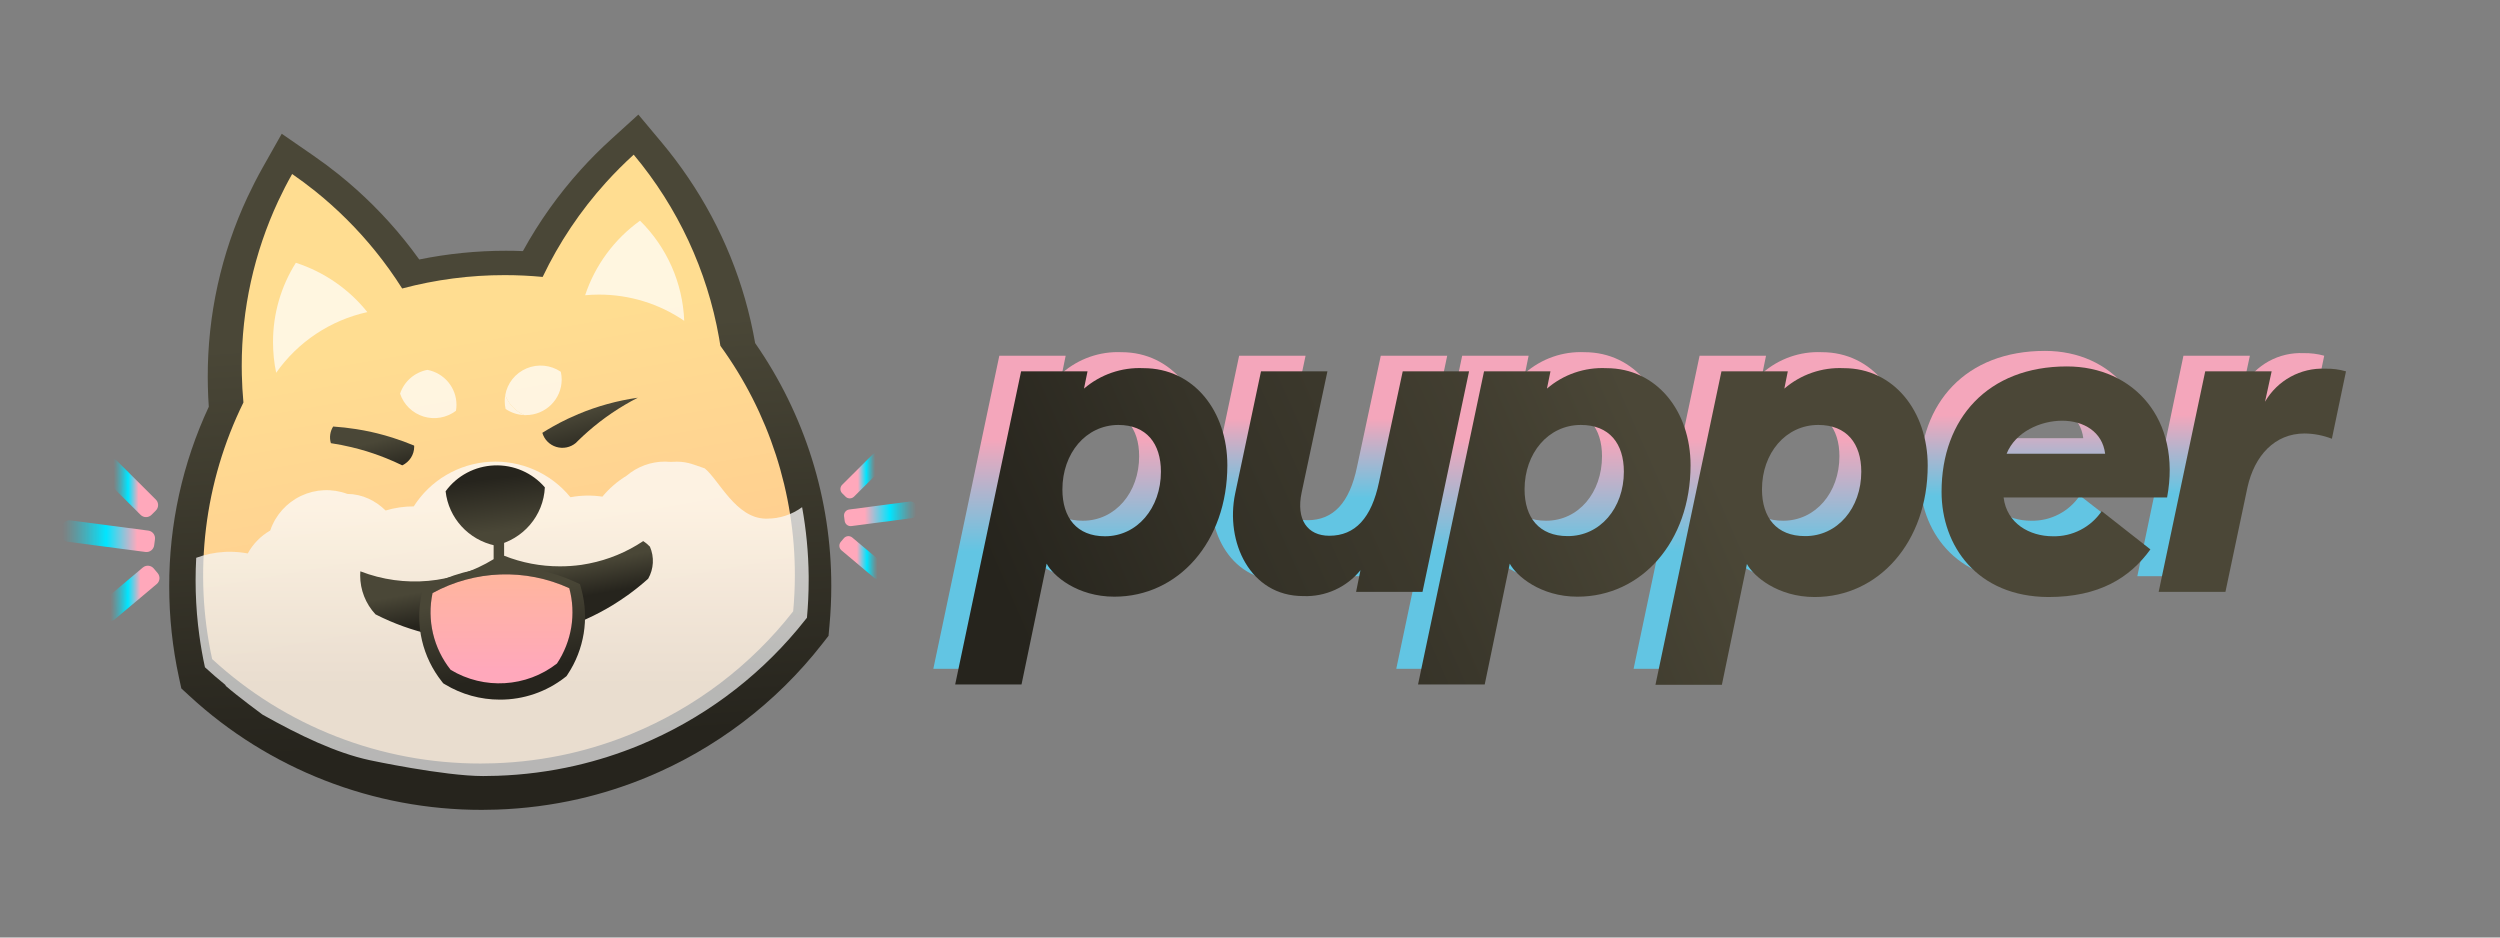<?xml version="1.0" encoding="UTF-8"?>
<svg width="1920px" height="720px" viewBox="0 0 1920 720" version="1.1" xmlns="http://www.w3.org/2000/svg" xmlns:xlink="http://www.w3.org/1999/xlink">
    <rect x="0" y="0" width="1920" height="720" fill="#808080" stroke="none"/>
    <!-- Generator: Sketch 55.1 (78136) - https://sketchapp.com -->
    <title>long-transparent</title>
    <desc>Created with Sketch.</desc>
    <defs>
        <linearGradient x1="51.301%" y1="90.282%" x2="47.876%" y2="31.353%" id="linearGradient-1">
            <stop stop-color="#26241D" offset="0%"></stop>
            <stop stop-color="#4A4737" offset="100%"></stop>
        </linearGradient>
        <linearGradient x1="52.709%" y1="84.639%" x2="43.181%" y2="29.942%" id="linearGradient-2">
            <stop stop-color="#FFCA90" offset="0%"></stop>
            <stop stop-color="#FFDD91" offset="100%"></stop>
        </linearGradient>
        <linearGradient x1="50%" y1="14.398%" x2="50%" y2="71.191%" id="linearGradient-3">
            <stop stop-color="#FCFBFA" offset="0%"></stop>
            <stop stop-color="#E2E2E2" offset="100%"></stop>
        </linearGradient>
        <linearGradient x1="56.871%" y1="66.058%" x2="48.341%" y2="44.294%" id="linearGradient-4">
            <stop stop-color="#26241D" offset="0%"></stop>
            <stop stop-color="#4A4737" offset="100%"></stop>
        </linearGradient>
        <linearGradient x1="47.078%" y1="17.442%" x2="56.766%" y2="81.986%" id="linearGradient-5">
            <stop stop-color="#26241D" offset="0%"></stop>
            <stop stop-color="#4A4737" offset="100%"></stop>
        </linearGradient>
        <linearGradient x1="75.451%" y1="100.57%" x2="41.407%" y2="27.431%" id="linearGradient-6">
            <stop stop-color="#26241D" offset="0%"></stop>
            <stop stop-color="#4A4737" offset="100%"></stop>
        </linearGradient>
        <linearGradient x1="86.047%" y1="115.696%" x2="47.067%" y2="42.842%" id="linearGradient-7">
            <stop stop-color="#26241D" offset="0%"></stop>
            <stop stop-color="#4A4737" offset="100%"></stop>
        </linearGradient>
        <linearGradient x1="59.559%" y1="80.819%" x2="45.617%" y2="24.404%" id="linearGradient-8">
            <stop stop-color="#26241D" offset="0%"></stop>
            <stop stop-color="#4A4737" offset="100%"></stop>
        </linearGradient>
        <linearGradient x1="50.012%" y1="83.526%" x2="50.012%" y2="-3.603%" id="linearGradient-9">
            <stop stop-color="#FFA8BB" offset="0%"></stop>
            <stop stop-color="#FFB79A" offset="100%"></stop>
        </linearGradient>
        <linearGradient x1="18.019%" y1="41.651%" x2="81.957%" y2="58.355%" id="linearGradient-10">
            <stop stop-color="#00E5FF" stop-opacity="0" offset="0%"></stop>
            <stop stop-color="#00E5FF" stop-opacity="0.06" offset="5%"></stop>
            <stop stop-color="#00E5FF" stop-opacity="0.2" offset="13%"></stop>
            <stop stop-color="#00E5FF" stop-opacity="0.44" offset="25%"></stop>
            <stop stop-color="#00E5FF" stop-opacity="0.77" offset="39%"></stop>
            <stop stop-color="#00E5FF" offset="48%"></stop>
            <stop stop-color="#FFA8BB" offset="82%"></stop>
        </linearGradient>
        <linearGradient x1="21.812%" y1="58.734%" x2="78.17%" y2="41.261%" id="linearGradient-11">
            <stop stop-color="#00E5FF" stop-opacity="0" offset="0%"></stop>
            <stop stop-color="#00E5FF" stop-opacity="0.06" offset="5%"></stop>
            <stop stop-color="#00E5FF" stop-opacity="0.2" offset="13%"></stop>
            <stop stop-color="#00E5FF" stop-opacity="0.44" offset="25%"></stop>
            <stop stop-color="#00E5FF" stop-opacity="0.77" offset="39%"></stop>
            <stop stop-color="#00E5FF" offset="48%"></stop>
            <stop stop-color="#FFA8BB" offset="82%"></stop>
        </linearGradient>
        <linearGradient x1="0.76%" y1="51.491%" x2="99.252%" y2="48.513%" id="linearGradient-12">
            <stop stop-color="#00E5FF" stop-opacity="0" offset="0%"></stop>
            <stop stop-color="#00E5FF" stop-opacity="0.06" offset="5%"></stop>
            <stop stop-color="#00E5FF" stop-opacity="0.2" offset="13%"></stop>
            <stop stop-color="#00E5FF" stop-opacity="0.44" offset="25%"></stop>
            <stop stop-color="#00E5FF" stop-opacity="0.77" offset="39%"></stop>
            <stop stop-color="#00E5FF" offset="48%"></stop>
            <stop stop-color="#FFA8BB" offset="82%"></stop>
        </linearGradient>
        <linearGradient x1="18.048%" y1="58.345%" x2="81.97%" y2="41.642%" id="linearGradient-13">
            <stop stop-color="#00E5FF" stop-opacity="0" offset="0%"></stop>
            <stop stop-color="#00E5FF" stop-opacity="0.06" offset="3%"></stop>
            <stop stop-color="#00E5FF" stop-opacity="0.2" offset="10%"></stop>
            <stop stop-color="#00E5FF" stop-opacity="0.44" offset="19%"></stop>
            <stop stop-color="#00E5FF" stop-opacity="0.77" offset="30%"></stop>
            <stop stop-color="#00E5FF" offset="37%"></stop>
            <stop stop-color="#FFA8BB" offset="72%"></stop>
        </linearGradient>
        <linearGradient x1="21.84%" y1="41.255%" x2="78.206%" y2="58.735%" id="linearGradient-14">
            <stop stop-color="#00E5FF" stop-opacity="0" offset="0%"></stop>
            <stop stop-color="#00E5FF" stop-opacity="0.06" offset="3%"></stop>
            <stop stop-color="#00E5FF" stop-opacity="0.2" offset="10%"></stop>
            <stop stop-color="#00E5FF" stop-opacity="0.44" offset="19%"></stop>
            <stop stop-color="#00E5FF" stop-opacity="0.77" offset="30%"></stop>
            <stop stop-color="#00E5FF" offset="37%"></stop>
            <stop stop-color="#FFA8BB" offset="72%"></stop>
        </linearGradient>
        <linearGradient x1="0.777%" y1="48.504%" x2="99.26%" y2="51.483%" id="linearGradient-15">
            <stop stop-color="#00E5FF" stop-opacity="0" offset="0%"></stop>
            <stop stop-color="#00E5FF" stop-opacity="0.06" offset="3%"></stop>
            <stop stop-color="#00E5FF" stop-opacity="0.2" offset="10%"></stop>
            <stop stop-color="#00E5FF" stop-opacity="0.44" offset="19%"></stop>
            <stop stop-color="#00E5FF" stop-opacity="0.77" offset="30%"></stop>
            <stop stop-color="#00E5FF" offset="37%"></stop>
            <stop stop-color="#FFA8BB" offset="72%"></stop>
        </linearGradient>
        <linearGradient x1="50.016%" y1="99.891%" x2="50.016%" y2="0.026%" id="linearGradient-16">
            <stop stop-color="#62C5E3" offset="0%"></stop>
            <stop stop-color="#62C5E3" offset="37%"></stop>
            <stop stop-color="#F4A6BB" offset="72%"></stop>
        </linearGradient>
        <linearGradient x1="50.031%" y1="100.051%" x2="50.031%" y2="0%" id="linearGradient-17">
            <stop stop-color="#62C5E3" offset="0%"></stop>
            <stop stop-color="#62C5E3" offset="37%"></stop>
            <stop stop-color="#F4A6BB" offset="72%"></stop>
        </linearGradient>
        <linearGradient x1="49.984%" y1="99.891%" x2="49.984%" y2="0.027%" id="linearGradient-18">
            <stop stop-color="#62C5E3" offset="0%"></stop>
            <stop stop-color="#62C5E3" offset="37%"></stop>
            <stop stop-color="#F4A6BB" offset="72%"></stop>
        </linearGradient>
        <linearGradient x1="50%" y1="99.891%" x2="50%" y2="0.027%" id="linearGradient-19">
            <stop stop-color="#62C5E3" offset="0%"></stop>
            <stop stop-color="#62C5E3" offset="37%"></stop>
            <stop stop-color="#F4A6BB" offset="72%"></stop>
        </linearGradient>
        <linearGradient x1="50.012%" y1="100%" x2="50.012%" y2="0%" id="linearGradient-20">
            <stop stop-color="#62C5E3" offset="0%"></stop>
            <stop stop-color="#62C5E3" offset="37%"></stop>
            <stop stop-color="#F4A6BB" offset="72%"></stop>
        </linearGradient>
        <linearGradient x1="49.724%" y1="100%" x2="49.724%" y2="0.03%" id="linearGradient-21">
            <stop stop-color="#62C5E3" offset="0%"></stop>
            <stop stop-color="#62C5E3" offset="37%"></stop>
            <stop stop-color="#F4A6BB" offset="72%"></stop>
        </linearGradient>
        <linearGradient x1="11.454%" y1="60.421%" x2="190.555%" y2="-31.094%" id="linearGradient-22">
            <stop stop-color="#26241D" offset="0%"></stop>
            <stop stop-color="#4B4737" offset="100%"></stop>
        </linearGradient>
        <linearGradient x1="-105.337%" y1="112.492%" x2="173.657%" y2="-4.266%" id="linearGradient-23">
            <stop stop-color="#26241D" offset="0%"></stop>
            <stop stop-color="#4B4737" offset="100%"></stop>
        </linearGradient>
        <linearGradient x1="-94.338%" y1="114.375%" x2="84.986%" y2="22.861%" id="linearGradient-24">
            <stop stop-color="#26241D" offset="0%"></stop>
            <stop stop-color="#4B4737" offset="100%"></stop>
        </linearGradient>
        <linearGradient x1="-147.893%" y1="141.879%" x2="30.874%" y2="50.464%" id="linearGradient-25">
            <stop stop-color="#26241D" offset="0%"></stop>
            <stop stop-color="#4B4737" offset="100%"></stop>
        </linearGradient>
        <linearGradient x1="-360.159%" y1="232.597%" x2="-77.544%" y2="107.036%" id="linearGradient-26">
            <stop stop-color="#26241D" offset="0%"></stop>
            <stop stop-color="#4B4737" offset="100%"></stop>
        </linearGradient>
        <linearGradient x1="-373.751%" y1="265.269%" x2="-126.141%" y2="135.567%" id="linearGradient-27">
            <stop stop-color="#26241D" offset="0%"></stop>
            <stop stop-color="#4B4737" offset="100%"></stop>
        </linearGradient>
    </defs>
    <g id="long-transparent" stroke="none" stroke-width="1" fill="none" fill-rule="evenodd">
        <g id="long" transform="translate(46, 93)">
            <g id="Group-2" transform="translate(0, -5)">
                <g id="underdog-emblem" fill-rule="nonzero">
                    <path d="M533.889,175.402 L533.889,175.171 C525.986,129.858 508.527,86.725 482.661,48.613 C476.399,39.346 469.67,30.4 462.5,21.809 L444.255,0 L423.197,19.12 C415.183,26.403 407.401,34.168 400.062,42.323 C382.856,61.377 367.934,82.356 355.598,104.84 C351.223,104.659 346.868,104.579 342.574,104.579 C320.207,104.576 297.897,106.821 275.983,111.28 C272.273,106.114 268.413,101.038 264.451,96.143 C249.582,77.748 232.78,60.987 214.332,46.145 C208.072,41.129 201.56,36.254 194.967,31.7 L170.371,14.726 L155.714,40.708 C151.541,48.121 147.65,55.756 144.031,63.45 C123.837,106.739 113.432,153.909 113.548,201.635 C113.548,204.173 113.548,206.651 113.639,208.657 C113.75,213.843 113.981,219.12 114.354,224.396 C94.21,267.624 83.835,314.721 83.961,362.371 C83.951,385.9 86.461,409.362 91.452,432.361 L93.266,440.717 L99.567,446.516 C160.627,502.846 240.846,534.093 324.107,533.981 C327.554,533.981 331.163,533.921 335.467,533.77 C356.723,533.065 377.861,530.327 398.591,525.595 C416.322,521.524 433.683,515.994 450.494,509.063 C503.642,487.115 550.143,451.792 585.43,406.56 L590.319,400.29 L591.035,392.395 C591.962,382.304 592.427,372.202 592.427,362.371 C592.568,295.56 572.139,230.31 533.889,175.402 L533.889,175.402 Z" id="Outline" fill="url(#linearGradient-1)"></path>
                    <path d="M507.243,177.564 C506.934,175.519 506.598,173.476 506.235,171.437 C497.106,119.671 474.505,71.181 440.678,30.788 C433.246,37.54 426.161,44.64 419.421,52.087 C399.762,73.823 383.373,98.273 370.764,124.678 C361.169,123.775 351.454,123.294 341.628,123.294 C315.035,123.278 288.554,126.73 262.865,133.563 C256.552,123.565 249.653,113.945 242.204,104.753 C228.546,87.869 213.11,72.485 196.159,58.866 C190.402,54.253 184.473,49.841 178.373,45.629 C174.519,52.448 170.941,59.397 167.638,66.477 C149.142,106.203 139.591,149.464 139.652,193.238 C139.652,195.404 139.652,197.56 139.733,199.716 C139.888,206.909 140.294,214.039 140.954,221.105 C110.886,282.234 102.421,351.651 116.922,418.15 C172.998,469.829 246.675,498.493 323.145,498.383 C326.646,498.383 330.127,498.302 333.587,498.192 C353.117,497.545 372.54,495.033 391.587,490.691 C407.858,486.96 423.789,481.892 439.215,475.539 C488.044,455.409 530.761,422.993 563.165,381.479 C563.992,372.394 564.447,363.208 564.447,353.912 C564.542,290.608 544.522,228.891 507.243,177.564 Z" id="Path" fill="url(#linearGradient-2)"></path>
                    <path d="M237.986,495.827 C237.986,495.827 294.845,508.004 325.048,508.004 C328.666,508.004 332.274,507.923 335.872,507.803 C356.101,507.132 376.219,504.519 395.946,500 C412.815,496.12 429.332,490.849 445.328,484.244 C492.336,464.786 533.929,434.268 566.554,395.296 C569.006,392.38 571.401,389.42 573.74,386.417 C574.596,376.975 575.06,367.413 575.06,357.74 C575.06,356.584 575.06,355.427 575.06,354.281 C574.867,336.578 573.181,318.923 570.021,301.502 C562.217,307.238 552.776,310.328 543.083,310.32 C542.599,310.32 542.135,310.32 541.662,310.32 C519.057,309.626 506.561,281.261 495.304,271.748 C487.806,269.204 482.333,266.59 473.979,266.57 L473.858,266.57 C472.296,266.57 470.754,266.64 469.212,266.731 C467.751,266.59 466.269,266.51 464.768,266.51 C453.949,266.491 443.479,270.332 435.25,277.339 C428.198,281.636 421.911,287.073 416.646,293.427 C408.492,292.209 400.191,292.358 392.086,293.87 C377.017,275.382 353.957,265.252 330.115,266.647 C306.273,268.041 284.557,280.79 271.757,300.908 L271.575,300.908 C264.32,300.909 257.105,301.973 250.16,304.066 C242.42,296.514 232.403,291.456 220.753,291.326 C209.178,287.002 196.34,287.551 185.179,292.848 C174.017,298.144 165.489,307.733 161.545,319.42 C154.276,323.607 148.3,329.709 144.272,337.057 C139.717,336.195 135.091,335.76 130.455,335.759 C129.054,335.759 127.653,335.759 126.263,335.89 C118.888,336.296 111.617,337.812 104.696,340.385 C104.38,346.116 104.222,351.895 104.222,357.72 C104.222,369.141 104.844,380.553 106.077,391.907 C106.379,394.602 106.702,397.277 107.085,399.951 C108.2,408.23 109.638,416.398 111.398,424.456 C116.417,429.095 121.59,433.566 126.918,437.869 L127.583,438.945 C136.502,446.748 155.64,460.845 155.64,460.845 C184.23,476.883 212.146,490.277 237.986,495.827 Z" id="Path" fill="url(#linearGradient-3)" opacity="0.77"></path>
                    <path d="M453.142,331.836 C451.6,330.211 449.871,328.774 447.991,327.555 C435.371,336.001 421.205,341.859 406.311,344.791 C404.43,345.163 402.528,345.496 400.607,345.798 C395.055,346.584 389.453,346.968 383.846,346.946 C369.23,346.964 354.744,344.198 341.159,338.797 L341.159,309.805 L333.111,309.805 L333.111,341.436 C302.311,360.363 264.455,363.816 230.746,350.774 C230.666,351.782 230.615,352.86 230.615,353.907 C230.6,365.01 234.805,375.703 242.376,383.815 C245.937,385.639 249.579,387.341 253.271,388.933 C308.948,412.808 372.713,408.283 424.47,376.784 C428.434,374.367 432.307,371.747 436.08,369.088 C441.537,365.162 446.783,360.949 451.794,356.466 C456.1,348.929 456.6,339.799 453.142,331.836 Z" id="Path" fill="url(#linearGradient-4)"></path>
                    <path d="M372.445,286.298 C362.807,275.068 348.479,268.849 333.596,269.434 C318.713,270.019 304.93,277.344 296.224,289.295 C298.488,309.83 313.797,326.623 334.218,330.972 C355.738,326.388 371.435,308.044 372.445,286.298 Z" id="Path" fill="url(#linearGradient-5)"></path>
                    <g id="Group" opacity="0.72" transform="translate(163.077, 80.819)" fill="#FFFFFF">
                        <path d="M240.301,57.922 C243.799,57.602 247.356,57.432 250.894,57.432 C274.284,57.399 297.131,64.422 316.404,77.569 C315.296,48.6 303.168,21.123 282.46,0.67 C262.69,14.883 247.938,34.916 240.301,57.922 L240.301,57.922 Z" id="Path"></path>
                        <path d="M3.024,117.473 C19.645,93.773 44.64,77.138 73.049,70.87 C58.886,53.176 39.792,40.005 18.141,32.995 C6.652,51.228 0.574,72.304 0.604,93.807 C0.588,101.757 1.399,109.688 3.024,117.473 L3.024,117.473 Z" id="Path"></path>
                        <path d="M98.185,133.501 C100.967,141.915 107.688,148.467 116.216,151.08 C124.744,153.693 134.019,152.041 141.099,146.649 C141.358,145.13 141.49,143.591 141.492,142.05 C141.493,128.958 132.127,117.707 119.168,115.234 C109.352,117.097 101.322,124.087 98.185,133.501 Z" id="Path"></path>
                        <path d="M178.944,134.701 C178.685,136.204 178.553,137.726 178.55,139.25 C178.554,141.269 178.78,143.28 179.226,145.25 C183.482,148.148 188.479,149.792 193.638,149.989 C186.876,147.047 181.584,141.541 178.944,134.701 Z" id="Path"></path>
                        <path d="M222.301,122.703 C222.299,120.684 222.072,118.673 221.626,116.704 C213.877,111.444 203.959,110.467 195.318,114.11 C186.677,117.754 180.504,125.516 178.944,134.701 C181.586,141.538 186.878,147.04 193.638,149.979 C194.011,149.979 194.384,149.979 194.767,149.979 C209.956,149.973 222.273,137.771 222.301,122.703 Z" id="Path"></path>
                    </g>
                    <path d="M398.284,229.959 C395.519,231.114 392.794,232.329 390.09,233.614 C386.143,235.493 382.269,237.507 378.469,239.659 C375.775,241.172 373.13,242.766 370.516,244.409 C372.019,249.589 376.055,253.662 381.243,255.234 C386.431,256.806 392.066,255.663 396.22,252.196 C396.882,251.628 397.501,251.012 398.073,250.354 C400.564,247.911 403.132,245.537 405.777,243.234 C417.347,233.109 430.133,224.446 443.843,217.441 C428.181,219.663 412.87,223.87 398.284,229.959 L398.284,229.959 Z" id="Path" fill="url(#linearGradient-6)"></path>
                    <path d="M255.459,248.126 C251.576,246.899 247.646,245.791 243.669,244.803 C242.183,244.435 240.696,244.087 239.2,243.758 C235.357,242.903 231.474,242.17 227.551,241.56 C221.74,240.644 215.845,239.981 209.866,239.57 C207.458,243.391 206.822,248.042 208.117,252.354 C213.506,253.16 218.815,254.214 224.042,255.458 C227.925,256.393 231.761,257.434 235.549,258.582 C237.268,259.106 238.974,259.66 240.666,260.243 C243.962,261.357 247.208,262.558 250.403,263.845 C254.657,265.549 258.833,267.4 262.932,269.396 C268.527,266.75 272.091,261.188 272.103,255.08 C272.103,254.781 272.103,254.503 272.052,254.204 C266.639,251.949 261.108,249.923 255.459,248.126 Z" id="Path" fill="url(#linearGradient-7)"></path>
                    <path d="M337.864,449.314 C323.038,449.324 308.494,445.288 295.819,437.644 L294.386,436.771 L293.376,435.466 C278.494,416.706 272.752,392.35 277.699,368.971 L278.567,364.827 L282.302,362.821 C317.242,343.684 359.253,342.194 395.475,358.807 L399.433,360.623 L400.563,364.807 C406.557,387.062 402.676,410.803 389.903,430.028 L389.075,431.282 L387.884,432.205 C373.636,443.364 356.004,449.395 337.864,449.314 L337.864,449.314 Z" id="Path" fill="url(#linearGradient-8)"></path>
                    <path d="M381.767,421.569 C393.105,404.524 396.546,383.469 391.219,363.736 C357.601,348.338 318.616,349.726 286.194,367.476 C281.79,388.209 286.889,409.815 300.109,426.445 C325.694,441.872 358.227,439.93 381.767,421.569 L381.767,421.569 Z" id="Path" fill="#202020"></path>
                    <path d="M381.767,421.569 C393.105,404.524 396.546,383.469 391.219,363.736 C357.601,348.338 318.616,349.726 286.194,367.476 C281.79,388.209 286.889,409.815 300.109,426.445 C325.694,441.872 358.227,439.93 381.767,421.569 L381.767,421.569 Z" id="Path" fill="url(#linearGradient-9)"></path>
                    <path d="M31.752,359.456 L73.998,359.537 C77.268,359.543 79.917,362.192 79.923,365.462 L79.932,370.166 C79.938,373.445 77.286,376.107 74.007,376.114 C73.999,376.114 73.992,376.114 73.984,376.114 L31.738,376.033 C28.469,376.027 25.82,373.378 25.813,370.108 L25.804,365.404 C25.798,362.125 28.451,359.462 31.729,359.456 C31.737,359.456 31.745,359.456 31.752,359.456 Z" id="Rectangle" fill="url(#linearGradient-10)" transform="translate(52.868, 367.785) rotate(-40.16) translate(-52.868, -367.785) "></path>
                    <path d="M31.744,278.39 L73.972,278.308 C77.251,278.301 79.914,280.954 79.92,284.233 C79.92,284.24 79.92,284.248 79.92,284.256 L79.911,288.965 C79.905,292.235 77.256,294.884 73.986,294.89 L31.758,294.972 C28.479,294.978 25.816,292.326 25.81,289.047 C25.81,289.039 25.81,289.032 25.81,289.024 L25.819,284.315 C25.826,281.045 28.475,278.396 31.744,278.39 Z" id="Rectangle" fill="url(#linearGradient-11)" transform="translate(52.865, 286.64) rotate(45) translate(-52.865, -286.64) "></path>
                    <path d="M6.766,315.524 L67.08,315.494 C70.359,315.493 73.018,318.149 73.019,321.428 C73.019,321.43 73.019,321.432 73.019,321.434 L73.017,326.112 C73.015,329.388 70.36,332.044 67.084,332.045 L6.77,332.076 C3.491,332.077 0.832,329.421 0.83,326.142 C0.83,326.14 0.83,326.138 0.83,326.136 L0.833,321.458 C0.834,318.182 3.49,315.526 6.766,315.524 Z" id="Rectangle" fill="url(#linearGradient-12)" transform="translate(36.925, 323.785) rotate(7.51) translate(-36.925, -323.785) "></path>
                    <path d="M600.558,333.895 L633.339,333.833 C635.884,333.828 637.951,335.887 637.956,338.432 C637.956,338.438 637.956,338.444 637.956,338.449 L637.949,342.101 C637.944,344.639 635.888,346.695 633.35,346.7 L600.568,346.763 C598.023,346.768 595.956,344.708 595.951,342.164 C595.951,342.158 595.951,342.152 595.951,342.146 L595.958,338.495 C595.963,335.956 598.02,333.9 600.558,333.895 Z" id="Rectangle" fill="url(#linearGradient-13)" transform="translate(616.954, 340.298) rotate(-139.84) translate(-616.954, -340.298) "></path>
                    <path d="M600.563,270.842 L633.331,270.905 C635.869,270.91 637.925,272.966 637.93,275.504 L637.937,279.16 C637.942,281.705 635.883,283.772 633.338,283.777 C633.332,283.777 633.326,283.777 633.32,283.777 L600.552,283.713 C598.015,283.708 595.958,281.652 595.953,279.114 L595.946,275.459 C595.941,272.914 598,270.847 600.545,270.842 C600.551,270.842 600.557,270.842 600.563,270.842 Z" id="Rectangle" fill="url(#linearGradient-14)" transform="translate(616.942, 277.309) rotate(135) translate(-616.942, -277.309) "></path>
                    <path d="M606.844,300.176 L653.654,300.2 C656.197,300.201 658.258,302.262 658.26,304.805 L658.262,308.437 C658.263,310.982 656.201,313.046 653.656,313.047 C653.654,313.047 653.653,313.047 653.651,313.047 L606.841,313.024 C604.298,313.022 602.237,310.961 602.235,308.418 L602.234,304.786 C602.232,302.241 604.294,300.177 606.839,300.176 C606.841,300.176 606.842,300.176 606.844,300.176 Z" id="Rectangle" fill="url(#linearGradient-15)" transform="translate(630.248, 306.612) rotate(172.49) translate(-630.248, -306.612) "></path>
                </g>
                <g id="text" transform="translate(650, 156)">
                    <g id="pupper-text" transform="translate(20.792, 25.487)">
                        <path d="M50.688,3.712 L101.64,3.712 L98.93,16.968 C111.525,5.975 127.85,0.257 144.53,0.994 C183.388,0.994 209.03,34.532 209.03,75.89 C209.03,134.813 171.228,176.834 122.259,176.834 C93.908,176.834 75.338,160.861 70.249,151.383 L51.018,244.174 L0,244.174 L50.688,3.712 Z M158.077,80.928 C158.077,59.254 146.909,45.07 125.034,45.07 C100.054,45.07 81.814,66.744 81.814,94.515 C81.814,116.188 92.917,130.438 114.857,130.438 C139.838,130.438 158.077,108.699 158.077,80.928 Z" id="Shape" fill="url(#linearGradient-16)" fill-rule="nonzero"></path>
                        <path d="M215.043,97.564 L234.869,3.712 L285.887,3.712 L266.062,96.901 C261.634,117.514 270.423,130.041 287.341,130.041 C307.167,130.041 319.723,116.785 325.473,88.749 L343.646,3.712 L394.665,3.712 L358.912,173.056 L307.894,173.056 L311.264,156.486 C300.583,169.685 284.319,177.055 267.383,176.37 C226.542,176.503 207.245,134.813 215.043,97.564 Z" id="Path" fill="url(#linearGradient-17)" fill-rule="nonzero"></path>
                        <path d="M406.164,3.712 L457.182,3.712 L454.472,16.968 C467.06,5.963 483.39,0.243 500.072,0.994 C538.93,0.994 564.571,34.532 564.571,75.89 C564.571,134.813 526.77,176.834 477.801,176.834 C449.384,176.834 430.814,160.861 425.791,151.383 L406.494,244.174 L355.542,244.174 L406.164,3.712 Z M513.553,80.928 C513.553,59.254 502.451,45.07 480.841,45.07 C455.794,45.07 437.554,66.744 437.554,94.515 C437.554,116.188 448.723,130.438 470.597,130.438 C495.644,130.438 513.553,108.699 513.553,80.928 Z" id="Shape" fill="url(#linearGradient-18)" fill-rule="nonzero"></path>
                        <path d="M588.494,3.712 L639.513,3.712 L636.803,16.968 C649.391,5.963 665.721,0.243 682.402,0.994 C721.195,0.994 746.902,34.532 746.902,75.89 C746.902,134.813 709.035,176.834 660.065,176.834 C631.715,176.834 613.144,160.861 608.056,151.383 L588.825,244.174 L537.807,244.174 L588.494,3.712 Z M695.884,80.928 C695.884,59.254 684.715,45.07 662.841,45.07 C637.861,45.07 619.621,66.744 619.621,94.515 C619.621,116.188 630.789,130.438 652.664,130.438 C677.644,130.438 695.884,108.699 695.884,80.928 Z" id="Shape" fill="url(#linearGradient-19)" fill-rule="nonzero"></path>
                        <path d="M757.542,96.172 C757.542,39.768 793.03,0 853.763,0 C905.112,0 941.921,40.629 930.753,100.613 L805.19,100.613 C807.569,120.496 825.016,130.438 843.057,130.438 C858.015,130.794 872.13,123.504 880.528,111.085 L917.998,140.248 C902.138,162.253 878.347,176.834 839.687,176.834 C784.901,176.834 757.542,137.862 757.542,96.172 Z M807.503,67.075 L883.171,67.075 C881.122,50.107 866.584,41.69 850.128,41.69 C833.673,41.69 814.244,50.107 807.503,67.075 L807.503,67.075 Z" id="Shape" fill="url(#linearGradient-20)" fill-rule="nonzero"></path>
                        <path d="M960.095,3.712 L1011.113,3.712 L1006.091,27.108 C1015.585,10.657 1033.418,0.872 1052.351,1.723 C1057.706,1.611 1063.049,2.28 1068.211,3.712 L1057.373,55.542 C1050.717,52.926 1043.639,51.556 1036.49,51.499 C1013.492,51.499 997.962,68.401 992.543,92.792 L975.691,173.056 L924.673,173.056 L960.095,3.712 Z" id="Path" fill="url(#linearGradient-21)" fill-rule="nonzero"></path>
                        <path d="M67.408,15.708 L118.426,15.708 L115.716,28.964 C128.368,18.097 144.676,12.479 161.316,13.256 C200.174,13.256 225.815,46.396 225.815,87.821 C225.815,146.743 188.014,188.765 139.045,188.765 C110.628,188.765 92.058,172.857 87.035,163.379 L67.738,256.171 L16.786,256.171 L67.408,15.708 Z M174.797,92.792 C174.797,71.118 163.695,56.868 142.085,56.868 C117.104,57.001 99.129,78.674 99.129,106.445 C99.129,128.119 110.231,142.369 131.841,142.369 C156.557,142.369 174.797,120.695 174.797,92.792 Z" id="Shape" fill="url(#linearGradient-22)" fill-rule="nonzero"></path>
                        <path d="M231.829,109.494 L251.655,15.708 L302.673,15.708 L282.847,108.831 C278.486,129.511 287.275,141.971 304.127,141.971 C323.953,141.971 336.575,128.384 342.325,100.613 L360.498,15.708 L411.45,15.708 L375.698,185.053 L324.68,185.053 L328.05,168.417 C317.362,181.607 301.102,188.975 284.169,188.301 C243.262,188.433 224.031,146.743 231.829,109.494 Z" id="Path" fill="url(#linearGradient-23)" fill-rule="nonzero"></path>
                        <path d="M422.949,15.708 L473.968,15.708 L471.258,28.964 C483.903,18.085 500.216,12.466 516.857,13.256 C555.65,13.256 581.555,46.396 581.555,87.821 C581.555,146.743 543.688,188.765 494.719,188.765 C466.368,188.765 447.798,172.857 442.709,163.379 L423.478,256.171 L372.262,256.171 L422.949,15.708 Z M530.339,92.792 C530.339,71.118 519.17,56.868 497.296,56.868 C472.315,56.868 454.076,78.541 454.076,106.313 C454.076,127.986 465.244,142.237 487.119,142.237 C512.099,142.369 530.339,120.695 530.339,92.792 Z" id="Shape" fill="url(#linearGradient-24)" fill-rule="nonzero"></path>
                        <path d="M605.28,15.708 L656.232,15.708 L653.589,28.964 C666.214,18.095 682.502,12.476 699.122,13.256 C737.981,13.256 763.688,46.793 763.688,88.086 C763.688,147.008 725.821,189.03 676.851,189.03 C648.5,189.03 629.93,173.123 624.842,163.645 L605.611,256.436 L554.592,256.436 L605.28,15.708 Z M712.67,92.792 C712.67,71.118 701.501,56.868 679.627,56.868 C654.646,56.868 636.407,78.541 636.407,106.313 C636.407,127.986 647.575,142.237 669.45,142.237 C694.43,142.369 712.67,120.695 712.67,92.792 Z" id="Shape" fill="url(#linearGradient-25)" fill-rule="nonzero"></path>
                        <path d="M774.328,108.168 C774.328,51.897 810.08,11.93 870.549,11.93 C921.897,11.93 958.707,52.626 947.539,112.543 L821.976,112.543 C824.355,132.427 841.801,142.369 859.777,142.369 C874.74,142.738 888.871,135.477 897.314,123.081 L934.718,152.443 C918.857,174.448 895.067,189.03 856.34,189.03 C801.621,188.765 774.328,149.792 774.328,108.168 Z M824.289,79.005 L899.957,79.005 C897.908,62.104 883.369,53.62 866.914,53.62 C850.459,53.62 831.029,62.104 824.289,79.005 Z" id="Shape" fill="url(#linearGradient-26)" fill-rule="nonzero"></path>
                        <path d="M976.815,15.708 L1027.833,15.708 L1022.744,39.039 C1032.271,22.621 1050.082,12.847 1069.005,13.654 C1074.386,13.527 1079.756,14.22 1084.931,15.708 L1074.093,67.473 C1067.407,64.881 1060.312,63.512 1053.144,63.43 C1030.212,63.43 1014.682,80.397 1009.263,104.788 L992.345,185.053 L941.062,185.053 L976.815,15.708 Z" id="Path" fill="url(#linearGradient-27)" fill-rule="nonzero"></path>
                    </g>
                </g>
            </g>
        </g>
    </g>
</svg>